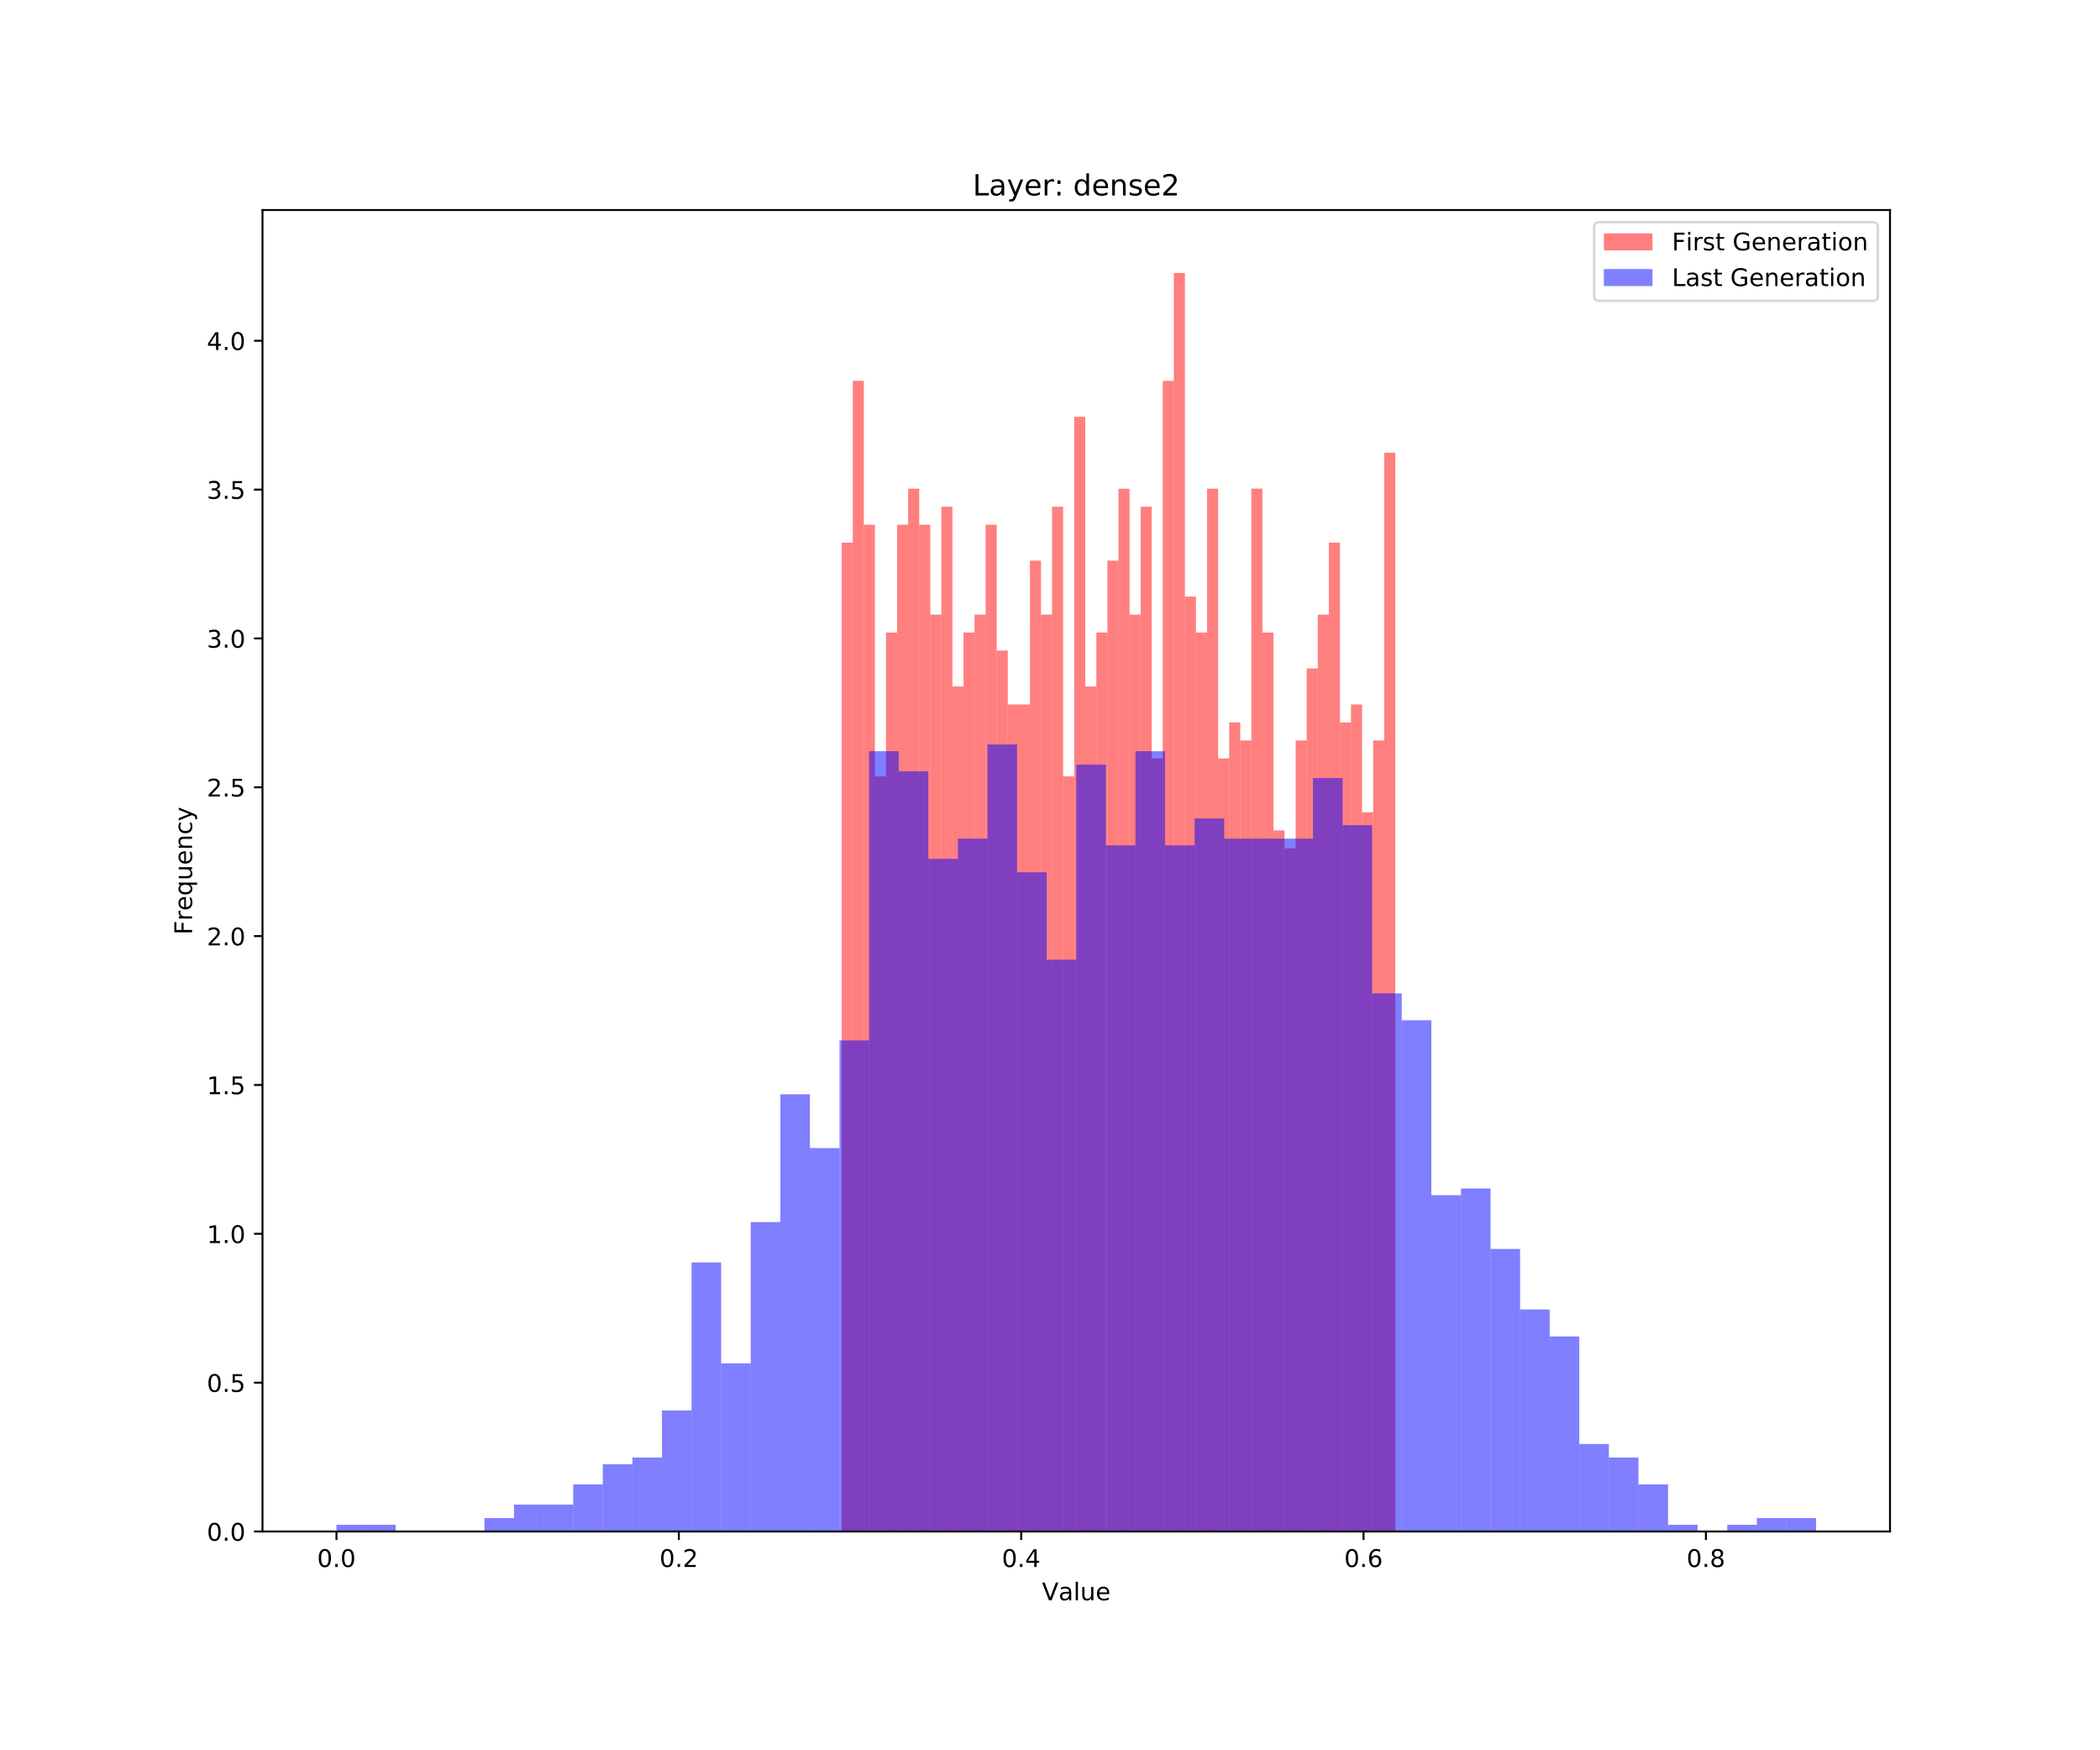 <?xml version="1.0" encoding="utf-8" standalone="no"?>
<!DOCTYPE svg PUBLIC "-//W3C//DTD SVG 1.1//EN"
  "http://www.w3.org/Graphics/SVG/1.1/DTD/svg11.dtd">
<!-- Created with matplotlib (https://matplotlib.org/) -->
<svg height="720pt" version="1.1" viewBox="0 0 864 720" width="864pt" xmlns="http://www.w3.org/2000/svg" xmlns:xlink="http://www.w3.org/1999/xlink">
 <defs>
  <style type="text/css">
*{stroke-linecap:butt;stroke-linejoin:round;white-space:pre;}
  </style>
 </defs>
 <g id="figure_1">
  <g id="patch_1">
   <path d="M 0 720 
L 864 720 
L 864 0 
L 0 0 
z
" style="fill:#ffffff;"/>
  </g>
  <g id="axes_1">
   <g id="patch_2">
    <path d="M 108 630 
L 777.6 630 
L 777.6 86.4 
L 108 86.4 
z
" style="fill:#ffffff;"/>
   </g>
   <g id="patch_3">
    <path clip-path="url(#pa6812d7433)" d="M 346.303 630 
L 350.858 630 
L 350.858 223.224 
L 346.303 223.224 
z
" style="fill:#ff0000;opacity:0.5;"/>
   </g>
   <g id="patch_4">
    <path clip-path="url(#pa6812d7433)" d="M 350.858 630 
L 355.413 630 
L 355.413 156.659 
L 350.858 156.659 
z
" style="fill:#ff0000;opacity:0.5;"/>
   </g>
   <g id="patch_5">
    <path clip-path="url(#pa6812d7433)" d="M 355.413 630 
L 359.968 630 
L 359.968 215.829 
L 355.413 215.829 
z
" style="fill:#ff0000;opacity:0.5;"/>
   </g>
   <g id="patch_6">
    <path clip-path="url(#pa6812d7433)" d="M 359.968 630 
L 364.523 630 
L 364.523 319.37 
L 359.968 319.37 
z
" style="fill:#ff0000;opacity:0.5;"/>
   </g>
   <g id="patch_7">
    <path clip-path="url(#pa6812d7433)" d="M 364.523 630 
L 369.078 630 
L 369.078 260.204 
L 364.523 260.204 
z
" style="fill:#ff0000;opacity:0.5;"/>
   </g>
   <g id="patch_8">
    <path clip-path="url(#pa6812d7433)" d="M 369.078 630 
L 373.633 630 
L 373.633 215.829 
L 369.078 215.829 
z
" style="fill:#ff0000;opacity:0.5;"/>
   </g>
   <g id="patch_9">
    <path clip-path="url(#pa6812d7433)" d="M 373.633 630 
L 378.188 630 
L 378.188 201.035 
L 373.633 201.035 
z
" style="fill:#ff0000;opacity:0.5;"/>
   </g>
   <g id="patch_10">
    <path clip-path="url(#pa6812d7433)" d="M 378.188 630 
L 382.743 630 
L 382.743 215.829 
L 378.188 215.829 
z
" style="fill:#ff0000;opacity:0.5;"/>
   </g>
   <g id="patch_11">
    <path clip-path="url(#pa6812d7433)" d="M 382.743 630 
L 387.298 630 
L 387.298 252.806 
L 382.743 252.806 
z
" style="fill:#ff0000;opacity:0.5;"/>
   </g>
   <g id="patch_12">
    <path clip-path="url(#pa6812d7433)" d="M 387.298 630 
L 391.853 630 
L 391.853 208.433 
L 387.298 208.433 
z
" style="fill:#ff0000;opacity:0.5;"/>
   </g>
   <g id="patch_13">
    <path clip-path="url(#pa6812d7433)" d="M 391.853 630 
L 396.408 630 
L 396.408 282.392 
L 391.853 282.392 
z
" style="fill:#ff0000;opacity:0.5;"/>
   </g>
   <g id="patch_14">
    <path clip-path="url(#pa6812d7433)" d="M 396.408 630 
L 400.963 630 
L 400.963 260.202 
L 396.408 260.202 
z
" style="fill:#ff0000;opacity:0.5;"/>
   </g>
   <g id="patch_15">
    <path clip-path="url(#pa6812d7433)" d="M 400.964 630 
L 405.519 630 
L 405.519 252.808 
L 400.964 252.808 
z
" style="fill:#ff0000;opacity:0.5;"/>
   </g>
   <g id="patch_16">
    <path clip-path="url(#pa6812d7433)" d="M 405.519 630 
L 410.074 630 
L 410.074 215.827 
L 405.519 215.827 
z
" style="fill:#ff0000;opacity:0.5;"/>
   </g>
   <g id="patch_17">
    <path clip-path="url(#pa6812d7433)" d="M 410.074 630 
L 414.629 630 
L 414.629 267.6 
L 410.074 267.6 
z
" style="fill:#ff0000;opacity:0.5;"/>
   </g>
   <g id="patch_18">
    <path clip-path="url(#pa6812d7433)" d="M 414.629 630 
L 419.184 630 
L 419.184 289.788 
L 414.629 289.788 
z
" style="fill:#ff0000;opacity:0.5;"/>
   </g>
   <g id="patch_19">
    <path clip-path="url(#pa6812d7433)" d="M 419.184 630 
L 423.739 630 
L 423.739 289.786 
L 419.184 289.786 
z
" style="fill:#ff0000;opacity:0.5;"/>
   </g>
   <g id="patch_20">
    <path clip-path="url(#pa6812d7433)" d="M 423.739 630 
L 428.294 630 
L 428.294 230.62 
L 423.739 230.62 
z
" style="fill:#ff0000;opacity:0.5;"/>
   </g>
   <g id="patch_21">
    <path clip-path="url(#pa6812d7433)" d="M 428.294 630 
L 432.849 630 
L 432.849 252.806 
L 428.294 252.806 
z
" style="fill:#ff0000;opacity:0.5;"/>
   </g>
   <g id="patch_22">
    <path clip-path="url(#pa6812d7433)" d="M 432.849 630 
L 437.404 630 
L 437.404 208.433 
L 432.849 208.433 
z
" style="fill:#ff0000;opacity:0.5;"/>
   </g>
   <g id="patch_23">
    <path clip-path="url(#pa6812d7433)" d="M 437.404 630 
L 441.959 630 
L 441.959 319.371 
L 437.404 319.371 
z
" style="fill:#ff0000;opacity:0.5;"/>
   </g>
   <g id="patch_24">
    <path clip-path="url(#pa6812d7433)" d="M 441.959 630 
L 446.514 630 
L 446.514 171.451 
L 441.959 171.451 
z
" style="fill:#ff0000;opacity:0.5;"/>
   </g>
   <g id="patch_25">
    <path clip-path="url(#pa6812d7433)" d="M 446.514 630 
L 451.069 630 
L 451.069 282.392 
L 446.514 282.392 
z
" style="fill:#ff0000;opacity:0.5;"/>
   </g>
   <g id="patch_26">
    <path clip-path="url(#pa6812d7433)" d="M 451.069 630 
L 455.624 630 
L 455.624 260.202 
L 451.069 260.202 
z
" style="fill:#ff0000;opacity:0.5;"/>
   </g>
   <g id="patch_27">
    <path clip-path="url(#pa6812d7433)" d="M 455.624 630 
L 460.179 630 
L 460.179 230.62 
L 455.624 230.62 
z
" style="fill:#ff0000;opacity:0.5;"/>
   </g>
   <g id="patch_28">
    <path clip-path="url(#pa6812d7433)" d="M 460.179 630 
L 464.734 630 
L 464.734 201.037 
L 460.179 201.037 
z
" style="fill:#ff0000;opacity:0.5;"/>
   </g>
   <g id="patch_29">
    <path clip-path="url(#pa6812d7433)" d="M 464.734 630 
L 469.289 630 
L 469.289 252.806 
L 464.734 252.806 
z
" style="fill:#ff0000;opacity:0.5;"/>
   </g>
   <g id="patch_30">
    <path clip-path="url(#pa6812d7433)" d="M 469.289 630 
L 473.845 630 
L 473.845 208.433 
L 469.289 208.433 
z
" style="fill:#ff0000;opacity:0.5;"/>
   </g>
   <g id="patch_31">
    <path clip-path="url(#pa6812d7433)" d="M 473.845 630 
L 478.4 630 
L 478.4 311.974 
L 473.845 311.974 
z
" style="fill:#ff0000;opacity:0.5;"/>
   </g>
   <g id="patch_32">
    <path clip-path="url(#pa6812d7433)" d="M 478.4 630 
L 482.955 630 
L 482.955 156.661 
L 478.4 156.661 
z
" style="fill:#ff0000;opacity:0.5;"/>
   </g>
   <g id="patch_33">
    <path clip-path="url(#pa6812d7433)" d="M 482.955 630 
L 487.51 630 
L 487.51 112.286 
L 482.955 112.286 
z
" style="fill:#ff0000;opacity:0.5;"/>
   </g>
   <g id="patch_34">
    <path clip-path="url(#pa6812d7433)" d="M 487.51 630 
L 492.065 630 
L 492.065 245.412 
L 487.51 245.412 
z
" style="fill:#ff0000;opacity:0.5;"/>
   </g>
   <g id="patch_35">
    <path clip-path="url(#pa6812d7433)" d="M 492.065 630 
L 496.62 630 
L 496.62 260.202 
L 492.065 260.202 
z
" style="fill:#ff0000;opacity:0.5;"/>
   </g>
   <g id="patch_36">
    <path clip-path="url(#pa6812d7433)" d="M 496.62 630 
L 501.175 630 
L 501.175 201.035 
L 496.62 201.035 
z
" style="fill:#ff0000;opacity:0.5;"/>
   </g>
   <g id="patch_37">
    <path clip-path="url(#pa6812d7433)" d="M 501.175 630 
L 505.73 630 
L 505.73 311.977 
L 501.175 311.977 
z
" style="fill:#ff0000;opacity:0.5;"/>
   </g>
   <g id="patch_38">
    <path clip-path="url(#pa6812d7433)" d="M 505.73 630 
L 510.285 630 
L 510.285 297.182 
L 505.73 297.182 
z
" style="fill:#ff0000;opacity:0.5;"/>
   </g>
   <g id="patch_39">
    <path clip-path="url(#pa6812d7433)" d="M 510.285 630 
L 514.84 630 
L 514.84 304.578 
L 510.285 304.578 
z
" style="fill:#ff0000;opacity:0.5;"/>
   </g>
   <g id="patch_40">
    <path clip-path="url(#pa6812d7433)" d="M 514.84 630 
L 519.395 630 
L 519.395 201.035 
L 514.84 201.035 
z
" style="fill:#ff0000;opacity:0.5;"/>
   </g>
   <g id="patch_41">
    <path clip-path="url(#pa6812d7433)" d="M 519.395 630 
L 523.95 630 
L 523.95 260.206 
L 519.395 260.206 
z
" style="fill:#ff0000;opacity:0.5;"/>
   </g>
   <g id="patch_42">
    <path clip-path="url(#pa6812d7433)" d="M 523.95 630 
L 528.505 630 
L 528.505 341.558 
L 523.95 341.558 
z
" style="fill:#ff0000;opacity:0.5;"/>
   </g>
   <g id="patch_43">
    <path clip-path="url(#pa6812d7433)" d="M 528.505 630 
L 533.06 630 
L 533.06 348.954 
L 528.505 348.954 
z
" style="fill:#ff0000;opacity:0.5;"/>
   </g>
   <g id="patch_44">
    <path clip-path="url(#pa6812d7433)" d="M 533.06 630 
L 537.615 630 
L 537.615 304.581 
L 533.06 304.581 
z
" style="fill:#ff0000;opacity:0.5;"/>
   </g>
   <g id="patch_45">
    <path clip-path="url(#pa6812d7433)" d="M 537.615 630 
L 542.171 630 
L 542.171 274.994 
L 537.615 274.994 
z
" style="fill:#ff0000;opacity:0.5;"/>
   </g>
   <g id="patch_46">
    <path clip-path="url(#pa6812d7433)" d="M 542.171 630 
L 546.726 630 
L 546.726 252.806 
L 542.171 252.806 
z
" style="fill:#ff0000;opacity:0.5;"/>
   </g>
   <g id="patch_47">
    <path clip-path="url(#pa6812d7433)" d="M 546.726 630 
L 551.281 630 
L 551.281 223.223 
L 546.726 223.223 
z
" style="fill:#ff0000;opacity:0.5;"/>
   </g>
   <g id="patch_48">
    <path clip-path="url(#pa6812d7433)" d="M 551.281 630 
L 555.836 630 
L 555.836 297.185 
L 551.281 297.185 
z
" style="fill:#ff0000;opacity:0.5;"/>
   </g>
   <g id="patch_49">
    <path clip-path="url(#pa6812d7433)" d="M 555.836 630 
L 560.391 630 
L 560.391 289.786 
L 555.836 289.786 
z
" style="fill:#ff0000;opacity:0.5;"/>
   </g>
   <g id="patch_50">
    <path clip-path="url(#pa6812d7433)" d="M 560.391 630 
L 564.946 630 
L 564.946 334.162 
L 560.391 334.162 
z
" style="fill:#ff0000;opacity:0.5;"/>
   </g>
   <g id="patch_51">
    <path clip-path="url(#pa6812d7433)" d="M 564.946 630 
L 569.501 630 
L 569.501 304.581 
L 564.946 304.581 
z
" style="fill:#ff0000;opacity:0.5;"/>
   </g>
   <g id="patch_52">
    <path clip-path="url(#pa6812d7433)" d="M 569.501 630 
L 574.056 630 
L 574.056 186.243 
L 569.501 186.243 
z
" style="fill:#ff0000;opacity:0.5;"/>
   </g>
   <g id="patch_53">
    <path clip-path="url(#pa6812d7433)" d="M 138.436 630 
L 150.611 630 
L 150.611 627.233 
L 138.436 627.233 
z
" style="fill:#0000ff;opacity:0.5;"/>
   </g>
   <g id="patch_54">
    <path clip-path="url(#pa6812d7433)" d="M 150.611 630 
L 162.785 630 
L 162.785 627.233 
L 150.611 627.233 
z
" style="fill:#0000ff;opacity:0.5;"/>
   </g>
   <g id="patch_55">
    <path clip-path="url(#pa6812d7433)" d="M 162.785 630 
L 174.96 630 
L 174.96 630 
L 162.785 630 
z
" style="fill:#0000ff;opacity:0.5;"/>
   </g>
   <g id="patch_56">
    <path clip-path="url(#pa6812d7433)" d="M 174.96 630 
L 187.135 630 
L 187.135 630 
L 174.96 630 
z
" style="fill:#0000ff;opacity:0.5;"/>
   </g>
   <g id="patch_57">
    <path clip-path="url(#pa6812d7433)" d="M 187.135 630 
L 199.309 630 
L 199.309 630 
L 187.135 630 
z
" style="fill:#0000ff;opacity:0.5;"/>
   </g>
   <g id="patch_58">
    <path clip-path="url(#pa6812d7433)" d="M 199.309 630 
L 211.484 630 
L 211.484 624.466 
L 199.309 624.466 
z
" style="fill:#0000ff;opacity:0.5;"/>
   </g>
   <g id="patch_59">
    <path clip-path="url(#pa6812d7433)" d="M 211.484 630 
L 223.658 630 
L 223.658 618.931 
L 211.484 618.931 
z
" style="fill:#0000ff;opacity:0.5;"/>
   </g>
   <g id="patch_60">
    <path clip-path="url(#pa6812d7433)" d="M 223.658 630 
L 235.833 630 
L 235.833 618.931 
L 223.658 618.931 
z
" style="fill:#0000ff;opacity:0.5;"/>
   </g>
   <g id="patch_61">
    <path clip-path="url(#pa6812d7433)" d="M 235.833 630 
L 248.007 630 
L 248.007 610.63 
L 235.833 610.63 
z
" style="fill:#0000ff;opacity:0.5;"/>
   </g>
   <g id="patch_62">
    <path clip-path="url(#pa6812d7433)" d="M 248.007 630 
L 260.182 630 
L 260.182 602.328 
L 248.007 602.328 
z
" style="fill:#0000ff;opacity:0.5;"/>
   </g>
   <g id="patch_63">
    <path clip-path="url(#pa6812d7433)" d="M 260.182 630 
L 272.356 630 
L 272.356 599.561 
L 260.182 599.561 
z
" style="fill:#0000ff;opacity:0.5;"/>
   </g>
   <g id="patch_64">
    <path clip-path="url(#pa6812d7433)" d="M 272.356 630 
L 284.531 630 
L 284.531 580.191 
L 272.356 580.191 
z
" style="fill:#0000ff;opacity:0.5;"/>
   </g>
   <g id="patch_65">
    <path clip-path="url(#pa6812d7433)" d="M 284.531 630 
L 296.705 630 
L 296.705 519.313 
L 284.531 519.313 
z
" style="fill:#0000ff;opacity:0.5;"/>
   </g>
   <g id="patch_66">
    <path clip-path="url(#pa6812d7433)" d="M 296.705 630 
L 308.88 630 
L 308.88 560.821 
L 296.705 560.821 
z
" style="fill:#0000ff;opacity:0.5;"/>
   </g>
   <g id="patch_67">
    <path clip-path="url(#pa6812d7433)" d="M 308.88 630 
L 321.055 630 
L 321.055 502.71 
L 308.88 502.71 
z
" style="fill:#0000ff;opacity:0.5;"/>
   </g>
   <g id="patch_68">
    <path clip-path="url(#pa6812d7433)" d="M 321.055 630 
L 333.229 630 
L 333.229 450.135 
L 321.055 450.135 
z
" style="fill:#0000ff;opacity:0.5;"/>
   </g>
   <g id="patch_69">
    <path clip-path="url(#pa6812d7433)" d="M 333.229 630 
L 345.404 630 
L 345.404 472.272 
L 333.229 472.272 
z
" style="fill:#0000ff;opacity:0.5;"/>
   </g>
   <g id="patch_70">
    <path clip-path="url(#pa6812d7433)" d="M 345.404 630 
L 357.578 630 
L 357.578 427.997 
L 345.404 427.997 
z
" style="fill:#0000ff;opacity:0.5;"/>
   </g>
   <g id="patch_71">
    <path clip-path="url(#pa6812d7433)" d="M 357.578 630 
L 369.753 630 
L 369.753 309.009 
L 357.578 309.009 
z
" style="fill:#0000ff;opacity:0.5;"/>
   </g>
   <g id="patch_72">
    <path clip-path="url(#pa6812d7433)" d="M 369.753 630 
L 381.927 630 
L 381.927 317.31 
L 369.753 317.31 
z
" style="fill:#0000ff;opacity:0.5;"/>
   </g>
   <g id="patch_73">
    <path clip-path="url(#pa6812d7433)" d="M 381.927 630 
L 394.102 630 
L 394.102 353.284 
L 381.927 353.284 
z
" style="fill:#0000ff;opacity:0.5;"/>
   </g>
   <g id="patch_74">
    <path clip-path="url(#pa6812d7433)" d="M 394.102 630 
L 406.276 630 
L 406.276 344.982 
L 394.102 344.982 
z
" style="fill:#0000ff;opacity:0.5;"/>
   </g>
   <g id="patch_75">
    <path clip-path="url(#pa6812d7433)" d="M 406.276 630 
L 418.451 630 
L 418.451 306.242 
L 406.276 306.242 
z
" style="fill:#0000ff;opacity:0.5;"/>
   </g>
   <g id="patch_76">
    <path clip-path="url(#pa6812d7433)" d="M 418.451 630 
L 430.625 630 
L 430.625 358.818 
L 418.451 358.818 
z
" style="fill:#0000ff;opacity:0.5;"/>
   </g>
   <g id="patch_77">
    <path clip-path="url(#pa6812d7433)" d="M 430.625 630 
L 442.8 630 
L 442.8 394.791 
L 430.625 394.791 
z
" style="fill:#0000ff;opacity:0.5;"/>
   </g>
   <g id="patch_78">
    <path clip-path="url(#pa6812d7433)" d="M 442.8 630 
L 454.975 630 
L 454.975 314.543 
L 442.8 314.543 
z
" style="fill:#0000ff;opacity:0.5;"/>
   </g>
   <g id="patch_79">
    <path clip-path="url(#pa6812d7433)" d="M 454.975 630 
L 467.149 630 
L 467.149 347.75 
L 454.975 347.75 
z
" style="fill:#0000ff;opacity:0.5;"/>
   </g>
   <g id="patch_80">
    <path clip-path="url(#pa6812d7433)" d="M 467.149 630 
L 479.324 630 
L 479.324 309.009 
L 467.149 309.009 
z
" style="fill:#0000ff;opacity:0.5;"/>
   </g>
   <g id="patch_81">
    <path clip-path="url(#pa6812d7433)" d="M 479.324 630 
L 491.498 630 
L 491.498 347.75 
L 479.324 347.75 
z
" style="fill:#0000ff;opacity:0.5;"/>
   </g>
   <g id="patch_82">
    <path clip-path="url(#pa6812d7433)" d="M 491.498 630 
L 503.673 630 
L 503.673 336.68 
L 491.498 336.68 
z
" style="fill:#0000ff;opacity:0.5;"/>
   </g>
   <g id="patch_83">
    <path clip-path="url(#pa6812d7433)" d="M 503.673 630 
L 515.847 630 
L 515.847 344.982 
L 503.673 344.982 
z
" style="fill:#0000ff;opacity:0.5;"/>
   </g>
   <g id="patch_84">
    <path clip-path="url(#pa6812d7433)" d="M 515.847 630 
L 528.022 630 
L 528.022 344.982 
L 515.847 344.982 
z
" style="fill:#0000ff;opacity:0.5;"/>
   </g>
   <g id="patch_85">
    <path clip-path="url(#pa6812d7433)" d="M 528.022 630 
L 540.196 630 
L 540.196 344.981 
L 528.022 344.981 
z
" style="fill:#0000ff;opacity:0.5;"/>
   </g>
   <g id="patch_86">
    <path clip-path="url(#pa6812d7433)" d="M 540.196 630 
L 552.371 630 
L 552.371 320.078 
L 540.196 320.078 
z
" style="fill:#0000ff;opacity:0.5;"/>
   </g>
   <g id="patch_87">
    <path clip-path="url(#pa6812d7433)" d="M 552.371 630 
L 564.545 630 
L 564.545 339.448 
L 552.371 339.448 
z
" style="fill:#0000ff;opacity:0.5;"/>
   </g>
   <g id="patch_88">
    <path clip-path="url(#pa6812d7433)" d="M 564.545 630 
L 576.72 630 
L 576.72 408.626 
L 564.545 408.626 
z
" style="fill:#0000ff;opacity:0.5;"/>
   </g>
   <g id="patch_89">
    <path clip-path="url(#pa6812d7433)" d="M 576.72 630 
L 588.895 630 
L 588.895 419.696 
L 576.72 419.696 
z
" style="fill:#0000ff;opacity:0.5;"/>
   </g>
   <g id="patch_90">
    <path clip-path="url(#pa6812d7433)" d="M 588.895 630 
L 601.069 630 
L 601.069 491.642 
L 588.895 491.642 
z
" style="fill:#0000ff;opacity:0.5;"/>
   </g>
   <g id="patch_91">
    <path clip-path="url(#pa6812d7433)" d="M 601.069 630 
L 613.244 630 
L 613.244 488.875 
L 601.069 488.875 
z
" style="fill:#0000ff;opacity:0.5;"/>
   </g>
   <g id="patch_92">
    <path clip-path="url(#pa6812d7433)" d="M 613.244 630 
L 625.418 630 
L 625.418 513.779 
L 613.244 513.779 
z
" style="fill:#0000ff;opacity:0.5;"/>
   </g>
   <g id="patch_93">
    <path clip-path="url(#pa6812d7433)" d="M 625.418 630 
L 637.593 630 
L 637.593 538.684 
L 625.418 538.684 
z
" style="fill:#0000ff;opacity:0.5;"/>
   </g>
   <g id="patch_94">
    <path clip-path="url(#pa6812d7433)" d="M 637.593 630 
L 649.767 630 
L 649.767 549.752 
L 637.593 549.752 
z
" style="fill:#0000ff;opacity:0.5;"/>
   </g>
   <g id="patch_95">
    <path clip-path="url(#pa6812d7433)" d="M 649.767 630 
L 661.942 630 
L 661.942 594.027 
L 649.767 594.027 
z
" style="fill:#0000ff;opacity:0.5;"/>
   </g>
   <g id="patch_96">
    <path clip-path="url(#pa6812d7433)" d="M 661.942 630 
L 674.116 630 
L 674.116 599.561 
L 661.942 599.561 
z
" style="fill:#0000ff;opacity:0.5;"/>
   </g>
   <g id="patch_97">
    <path clip-path="url(#pa6812d7433)" d="M 674.116 630 
L 686.291 630 
L 686.291 610.63 
L 674.116 610.63 
z
" style="fill:#0000ff;opacity:0.5;"/>
   </g>
   <g id="patch_98">
    <path clip-path="url(#pa6812d7433)" d="M 686.291 630 
L 698.465 630 
L 698.465 627.233 
L 686.291 627.233 
z
" style="fill:#0000ff;opacity:0.5;"/>
   </g>
   <g id="patch_99">
    <path clip-path="url(#pa6812d7433)" d="M 698.465 630 
L 710.64 630 
L 710.64 630 
L 698.465 630 
z
" style="fill:#0000ff;opacity:0.5;"/>
   </g>
   <g id="patch_100">
    <path clip-path="url(#pa6812d7433)" d="M 710.64 630 
L 722.815 630 
L 722.815 627.233 
L 710.64 627.233 
z
" style="fill:#0000ff;opacity:0.5;"/>
   </g>
   <g id="patch_101">
    <path clip-path="url(#pa6812d7433)" d="M 722.815 630 
L 734.989 630 
L 734.989 624.466 
L 722.815 624.466 
z
" style="fill:#0000ff;opacity:0.5;"/>
   </g>
   <g id="patch_102">
    <path clip-path="url(#pa6812d7433)" d="M 734.989 630 
L 747.164 630 
L 747.164 624.466 
L 734.989 624.466 
z
" style="fill:#0000ff;opacity:0.5;"/>
   </g>
   <g id="matplotlib.axis_1">
    <g id="xtick_1">
     <g id="line2d_1">
      <defs>
       <path d="M 0 0 
L 0 3.5 
" id="m9d2bc9a6db" style="stroke:#000000;stroke-width:0.8;"/>
      </defs>
      <g>
       <use style="stroke:#000000;stroke-width:0.8;" x="138.436" xlink:href="#m9d2bc9a6db" y="630"/>
      </g>
     </g>
     <g id="text_1">
      <!-- 0.0 -->
      <defs>
       <path d="M 31.781 66.406 
Q 24.172 66.406 20.328 58.906 
Q 16.5 51.422 16.5 36.375 
Q 16.5 21.391 20.328 13.891 
Q 24.172 6.391 31.781 6.391 
Q 39.453 6.391 43.281 13.891 
Q 47.125 21.391 47.125 36.375 
Q 47.125 51.422 43.281 58.906 
Q 39.453 66.406 31.781 66.406 
z
M 31.781 74.219 
Q 44.047 74.219 50.516 64.516 
Q 56.984 54.828 56.984 36.375 
Q 56.984 17.969 50.516 8.266 
Q 44.047 -1.422 31.781 -1.422 
Q 19.531 -1.422 13.062 8.266 
Q 6.594 17.969 6.594 36.375 
Q 6.594 54.828 13.062 64.516 
Q 19.531 74.219 31.781 74.219 
z
" id="DejaVuSans-48"/>
       <path d="M 10.688 12.406 
L 21 12.406 
L 21 0 
L 10.688 0 
z
" id="DejaVuSans-46"/>
      </defs>
      <g transform="translate(130.485 644.598)scale(0.1 -0.1)">
       <use xlink:href="#DejaVuSans-48"/>
       <use x="63.623" xlink:href="#DejaVuSans-46"/>
       <use x="95.41" xlink:href="#DejaVuSans-48"/>
      </g>
     </g>
    </g>
    <g id="xtick_2">
     <g id="line2d_2">
      <g>
       <use style="stroke:#000000;stroke-width:0.8;" x="279.292" xlink:href="#m9d2bc9a6db" y="630"/>
      </g>
     </g>
     <g id="text_2">
      <!-- 0.2 -->
      <defs>
       <path d="M 19.188 8.297 
L 53.609 8.297 
L 53.609 0 
L 7.328 0 
L 7.328 8.297 
Q 12.938 14.109 22.625 23.891 
Q 32.328 33.688 34.812 36.531 
Q 39.547 41.844 41.422 45.531 
Q 43.312 49.219 43.312 52.781 
Q 43.312 58.594 39.234 62.25 
Q 35.156 65.922 28.609 65.922 
Q 23.969 65.922 18.812 64.312 
Q 13.672 62.703 7.812 59.422 
L 7.812 69.391 
Q 13.766 71.781 18.938 73 
Q 24.125 74.219 28.422 74.219 
Q 39.75 74.219 46.484 68.547 
Q 53.219 62.891 53.219 53.422 
Q 53.219 48.922 51.531 44.891 
Q 49.859 40.875 45.406 35.406 
Q 44.188 33.984 37.641 27.219 
Q 31.109 20.453 19.188 8.297 
z
" id="DejaVuSans-50"/>
      </defs>
      <g transform="translate(271.34 644.598)scale(0.1 -0.1)">
       <use xlink:href="#DejaVuSans-48"/>
       <use x="63.623" xlink:href="#DejaVuSans-46"/>
       <use x="95.41" xlink:href="#DejaVuSans-50"/>
      </g>
     </g>
    </g>
    <g id="xtick_3">
     <g id="line2d_3">
      <g>
       <use style="stroke:#000000;stroke-width:0.8;" x="420.147" xlink:href="#m9d2bc9a6db" y="630"/>
      </g>
     </g>
     <g id="text_3">
      <!-- 0.4 -->
      <defs>
       <path d="M 37.797 64.312 
L 12.891 25.391 
L 37.797 25.391 
z
M 35.203 72.906 
L 47.609 72.906 
L 47.609 25.391 
L 58.016 25.391 
L 58.016 17.188 
L 47.609 17.188 
L 47.609 0 
L 37.797 0 
L 37.797 17.188 
L 4.891 17.188 
L 4.891 26.703 
z
" id="DejaVuSans-52"/>
      </defs>
      <g transform="translate(412.196 644.598)scale(0.1 -0.1)">
       <use xlink:href="#DejaVuSans-48"/>
       <use x="63.623" xlink:href="#DejaVuSans-46"/>
       <use x="95.41" xlink:href="#DejaVuSans-52"/>
      </g>
     </g>
    </g>
    <g id="xtick_4">
     <g id="line2d_4">
      <g>
       <use style="stroke:#000000;stroke-width:0.8;" x="561.003" xlink:href="#m9d2bc9a6db" y="630"/>
      </g>
     </g>
     <g id="text_4">
      <!-- 0.6 -->
      <defs>
       <path d="M 33.016 40.375 
Q 26.375 40.375 22.484 35.828 
Q 18.609 31.297 18.609 23.391 
Q 18.609 15.531 22.484 10.953 
Q 26.375 6.391 33.016 6.391 
Q 39.656 6.391 43.531 10.953 
Q 47.406 15.531 47.406 23.391 
Q 47.406 31.297 43.531 35.828 
Q 39.656 40.375 33.016 40.375 
z
M 52.594 71.297 
L 52.594 62.312 
Q 48.875 64.062 45.094 64.984 
Q 41.312 65.922 37.594 65.922 
Q 27.828 65.922 22.672 59.328 
Q 17.531 52.734 16.797 39.406 
Q 19.672 43.656 24.016 45.922 
Q 28.375 48.188 33.594 48.188 
Q 44.578 48.188 50.953 41.516 
Q 57.328 34.859 57.328 23.391 
Q 57.328 12.156 50.688 5.359 
Q 44.047 -1.422 33.016 -1.422 
Q 20.359 -1.422 13.672 8.266 
Q 6.984 17.969 6.984 36.375 
Q 6.984 53.656 15.188 63.938 
Q 23.391 74.219 37.203 74.219 
Q 40.922 74.219 44.703 73.484 
Q 48.484 72.75 52.594 71.297 
z
" id="DejaVuSans-54"/>
      </defs>
      <g transform="translate(553.051 644.598)scale(0.1 -0.1)">
       <use xlink:href="#DejaVuSans-48"/>
       <use x="63.623" xlink:href="#DejaVuSans-46"/>
       <use x="95.41" xlink:href="#DejaVuSans-54"/>
      </g>
     </g>
    </g>
    <g id="xtick_5">
     <g id="line2d_5">
      <g>
       <use style="stroke:#000000;stroke-width:0.8;" x="701.858" xlink:href="#m9d2bc9a6db" y="630"/>
      </g>
     </g>
     <g id="text_5">
      <!-- 0.8 -->
      <defs>
       <path d="M 31.781 34.625 
Q 24.75 34.625 20.719 30.859 
Q 16.703 27.094 16.703 20.516 
Q 16.703 13.922 20.719 10.156 
Q 24.75 6.391 31.781 6.391 
Q 38.812 6.391 42.859 10.172 
Q 46.922 13.969 46.922 20.516 
Q 46.922 27.094 42.891 30.859 
Q 38.875 34.625 31.781 34.625 
z
M 21.922 38.812 
Q 15.578 40.375 12.031 44.719 
Q 8.5 49.078 8.5 55.328 
Q 8.5 64.062 14.719 69.141 
Q 20.953 74.219 31.781 74.219 
Q 42.672 74.219 48.875 69.141 
Q 55.078 64.062 55.078 55.328 
Q 55.078 49.078 51.531 44.719 
Q 48 40.375 41.703 38.812 
Q 48.828 37.156 52.797 32.312 
Q 56.781 27.484 56.781 20.516 
Q 56.781 9.906 50.312 4.234 
Q 43.844 -1.422 31.781 -1.422 
Q 19.734 -1.422 13.25 4.234 
Q 6.781 9.906 6.781 20.516 
Q 6.781 27.484 10.781 32.312 
Q 14.797 37.156 21.922 38.812 
z
M 18.312 54.391 
Q 18.312 48.734 21.844 45.562 
Q 25.391 42.391 31.781 42.391 
Q 38.141 42.391 41.719 45.562 
Q 45.312 48.734 45.312 54.391 
Q 45.312 60.062 41.719 63.234 
Q 38.141 66.406 31.781 66.406 
Q 25.391 66.406 21.844 63.234 
Q 18.312 60.062 18.312 54.391 
z
" id="DejaVuSans-56"/>
      </defs>
      <g transform="translate(693.907 644.598)scale(0.1 -0.1)">
       <use xlink:href="#DejaVuSans-48"/>
       <use x="63.623" xlink:href="#DejaVuSans-46"/>
       <use x="95.41" xlink:href="#DejaVuSans-56"/>
      </g>
     </g>
    </g>
    <g id="text_6">
     <!-- Value -->
     <defs>
      <path d="M 28.609 0 
L 0.781 72.906 
L 11.078 72.906 
L 34.188 11.531 
L 57.328 72.906 
L 67.578 72.906 
L 39.797 0 
z
" id="DejaVuSans-86"/>
      <path d="M 34.281 27.484 
Q 23.391 27.484 19.188 25 
Q 14.984 22.516 14.984 16.5 
Q 14.984 11.719 18.141 8.906 
Q 21.297 6.109 26.703 6.109 
Q 34.188 6.109 38.703 11.406 
Q 43.219 16.703 43.219 25.484 
L 43.219 27.484 
z
M 52.203 31.203 
L 52.203 0 
L 43.219 0 
L 43.219 8.297 
Q 40.141 3.328 35.547 0.953 
Q 30.953 -1.422 24.312 -1.422 
Q 15.922 -1.422 10.953 3.297 
Q 6 8.016 6 15.922 
Q 6 25.141 12.172 29.828 
Q 18.359 34.516 30.609 34.516 
L 43.219 34.516 
L 43.219 35.406 
Q 43.219 41.609 39.141 45 
Q 35.062 48.391 27.688 48.391 
Q 23 48.391 18.547 47.266 
Q 14.109 46.141 10.016 43.891 
L 10.016 52.203 
Q 14.938 54.109 19.578 55.047 
Q 24.219 56 28.609 56 
Q 40.484 56 46.344 49.844 
Q 52.203 43.703 52.203 31.203 
z
" id="DejaVuSans-97"/>
      <path d="M 9.422 75.984 
L 18.406 75.984 
L 18.406 0 
L 9.422 0 
z
" id="DejaVuSans-108"/>
      <path d="M 8.5 21.578 
L 8.5 54.688 
L 17.484 54.688 
L 17.484 21.922 
Q 17.484 14.156 20.5 10.266 
Q 23.531 6.391 29.594 6.391 
Q 36.859 6.391 41.078 11.031 
Q 45.312 15.672 45.312 23.688 
L 45.312 54.688 
L 54.297 54.688 
L 54.297 0 
L 45.312 0 
L 45.312 8.406 
Q 42.047 3.422 37.719 1 
Q 33.406 -1.422 27.688 -1.422 
Q 18.266 -1.422 13.375 4.438 
Q 8.5 10.297 8.5 21.578 
z
M 31.109 56 
z
" id="DejaVuSans-117"/>
      <path d="M 56.203 29.594 
L 56.203 25.203 
L 14.891 25.203 
Q 15.484 15.922 20.484 11.062 
Q 25.484 6.203 34.422 6.203 
Q 39.594 6.203 44.453 7.469 
Q 49.312 8.734 54.109 11.281 
L 54.109 2.781 
Q 49.266 0.734 44.188 -0.344 
Q 39.109 -1.422 33.891 -1.422 
Q 20.797 -1.422 13.156 6.188 
Q 5.516 13.812 5.516 26.812 
Q 5.516 40.234 12.766 48.109 
Q 20.016 56 32.328 56 
Q 43.359 56 49.781 48.891 
Q 56.203 41.797 56.203 29.594 
z
M 47.219 32.234 
Q 47.125 39.594 43.094 43.984 
Q 39.062 48.391 32.422 48.391 
Q 24.906 48.391 20.391 44.141 
Q 15.875 39.891 15.188 32.172 
z
" id="DejaVuSans-101"/>
     </defs>
     <g transform="translate(428.687 658.277)scale(0.1 -0.1)">
      <use xlink:href="#DejaVuSans-86"/>
      <use x="68.299" xlink:href="#DejaVuSans-97"/>
      <use x="129.578" xlink:href="#DejaVuSans-108"/>
      <use x="157.361" xlink:href="#DejaVuSans-117"/>
      <use x="220.74" xlink:href="#DejaVuSans-101"/>
     </g>
    </g>
   </g>
   <g id="matplotlib.axis_2">
    <g id="ytick_1">
     <g id="line2d_6">
      <defs>
       <path d="M 0 0 
L -3.5 0 
" id="m4a006d8bbf" style="stroke:#000000;stroke-width:0.8;"/>
      </defs>
      <g>
       <use style="stroke:#000000;stroke-width:0.8;" x="108" xlink:href="#m4a006d8bbf" y="630"/>
      </g>
     </g>
     <g id="text_7">
      <!-- 0.0 -->
      <g transform="translate(85.097 633.799)scale(0.1 -0.1)">
       <use xlink:href="#DejaVuSans-48"/>
       <use x="63.623" xlink:href="#DejaVuSans-46"/>
       <use x="95.41" xlink:href="#DejaVuSans-48"/>
      </g>
     </g>
    </g>
    <g id="ytick_2">
     <g id="line2d_7">
      <g>
       <use style="stroke:#000000;stroke-width:0.8;" x="108" xlink:href="#m4a006d8bbf" y="568.771"/>
      </g>
     </g>
     <g id="text_8">
      <!-- 0.5 -->
      <defs>
       <path d="M 10.797 72.906 
L 49.516 72.906 
L 49.516 64.594 
L 19.828 64.594 
L 19.828 46.734 
Q 21.969 47.469 24.109 47.828 
Q 26.266 48.188 28.422 48.188 
Q 40.625 48.188 47.75 41.5 
Q 54.891 34.812 54.891 23.391 
Q 54.891 11.625 47.562 5.094 
Q 40.234 -1.422 26.906 -1.422 
Q 22.312 -1.422 17.547 -0.641 
Q 12.797 0.141 7.719 1.703 
L 7.719 11.625 
Q 12.109 9.234 16.797 8.062 
Q 21.484 6.891 26.703 6.891 
Q 35.156 6.891 40.078 11.328 
Q 45.016 15.766 45.016 23.391 
Q 45.016 31 40.078 35.438 
Q 35.156 39.891 26.703 39.891 
Q 22.75 39.891 18.812 39.016 
Q 14.891 38.141 10.797 36.281 
z
" id="DejaVuSans-53"/>
      </defs>
      <g transform="translate(85.097 572.571)scale(0.1 -0.1)">
       <use xlink:href="#DejaVuSans-48"/>
       <use x="63.623" xlink:href="#DejaVuSans-46"/>
       <use x="95.41" xlink:href="#DejaVuSans-53"/>
      </g>
     </g>
    </g>
    <g id="ytick_3">
     <g id="line2d_8">
      <g>
       <use style="stroke:#000000;stroke-width:0.8;" x="108" xlink:href="#m4a006d8bbf" y="507.543"/>
      </g>
     </g>
     <g id="text_9">
      <!-- 1.0 -->
      <defs>
       <path d="M 12.406 8.297 
L 28.516 8.297 
L 28.516 63.922 
L 10.984 60.406 
L 10.984 69.391 
L 28.422 72.906 
L 38.281 72.906 
L 38.281 8.297 
L 54.391 8.297 
L 54.391 0 
L 12.406 0 
z
" id="DejaVuSans-49"/>
      </defs>
      <g transform="translate(85.097 511.342)scale(0.1 -0.1)">
       <use xlink:href="#DejaVuSans-49"/>
       <use x="63.623" xlink:href="#DejaVuSans-46"/>
       <use x="95.41" xlink:href="#DejaVuSans-48"/>
      </g>
     </g>
    </g>
    <g id="ytick_4">
     <g id="line2d_9">
      <g>
       <use style="stroke:#000000;stroke-width:0.8;" x="108" xlink:href="#m4a006d8bbf" y="446.314"/>
      </g>
     </g>
     <g id="text_10">
      <!-- 1.5 -->
      <g transform="translate(85.097 450.114)scale(0.1 -0.1)">
       <use xlink:href="#DejaVuSans-49"/>
       <use x="63.623" xlink:href="#DejaVuSans-46"/>
       <use x="95.41" xlink:href="#DejaVuSans-53"/>
      </g>
     </g>
    </g>
    <g id="ytick_5">
     <g id="line2d_10">
      <g>
       <use style="stroke:#000000;stroke-width:0.8;" x="108" xlink:href="#m4a006d8bbf" y="385.086"/>
      </g>
     </g>
     <g id="text_11">
      <!-- 2.0 -->
      <g transform="translate(85.097 388.885)scale(0.1 -0.1)">
       <use xlink:href="#DejaVuSans-50"/>
       <use x="63.623" xlink:href="#DejaVuSans-46"/>
       <use x="95.41" xlink:href="#DejaVuSans-48"/>
      </g>
     </g>
    </g>
    <g id="ytick_6">
     <g id="line2d_11">
      <g>
       <use style="stroke:#000000;stroke-width:0.8;" x="108" xlink:href="#m4a006d8bbf" y="323.857"/>
      </g>
     </g>
     <g id="text_12">
      <!-- 2.5 -->
      <g transform="translate(85.097 327.656)scale(0.1 -0.1)">
       <use xlink:href="#DejaVuSans-50"/>
       <use x="63.623" xlink:href="#DejaVuSans-46"/>
       <use x="95.41" xlink:href="#DejaVuSans-53"/>
      </g>
     </g>
    </g>
    <g id="ytick_7">
     <g id="line2d_12">
      <g>
       <use style="stroke:#000000;stroke-width:0.8;" x="108" xlink:href="#m4a006d8bbf" y="262.629"/>
      </g>
     </g>
     <g id="text_13">
      <!-- 3.0 -->
      <defs>
       <path d="M 40.578 39.312 
Q 47.656 37.797 51.625 33 
Q 55.609 28.219 55.609 21.188 
Q 55.609 10.406 48.188 4.484 
Q 40.766 -1.422 27.094 -1.422 
Q 22.516 -1.422 17.656 -0.516 
Q 12.797 0.391 7.625 2.203 
L 7.625 11.719 
Q 11.719 9.328 16.594 8.109 
Q 21.484 6.891 26.812 6.891 
Q 36.078 6.891 40.938 10.547 
Q 45.797 14.203 45.797 21.188 
Q 45.797 27.641 41.281 31.266 
Q 36.766 34.906 28.719 34.906 
L 20.219 34.906 
L 20.219 43.016 
L 29.109 43.016 
Q 36.375 43.016 40.234 45.922 
Q 44.094 48.828 44.094 54.297 
Q 44.094 59.906 40.109 62.906 
Q 36.141 65.922 28.719 65.922 
Q 24.656 65.922 20.016 65.031 
Q 15.375 64.156 9.812 62.312 
L 9.812 71.094 
Q 15.438 72.656 20.344 73.438 
Q 25.25 74.219 29.594 74.219 
Q 40.828 74.219 47.359 69.109 
Q 53.906 64.016 53.906 55.328 
Q 53.906 49.266 50.438 45.094 
Q 46.969 40.922 40.578 39.312 
z
" id="DejaVuSans-51"/>
      </defs>
      <g transform="translate(85.097 266.428)scale(0.1 -0.1)">
       <use xlink:href="#DejaVuSans-51"/>
       <use x="63.623" xlink:href="#DejaVuSans-46"/>
       <use x="95.41" xlink:href="#DejaVuSans-48"/>
      </g>
     </g>
    </g>
    <g id="ytick_8">
     <g id="line2d_13">
      <g>
       <use style="stroke:#000000;stroke-width:0.8;" x="108" xlink:href="#m4a006d8bbf" y="201.4"/>
      </g>
     </g>
     <g id="text_14">
      <!-- 3.5 -->
      <g transform="translate(85.097 205.199)scale(0.1 -0.1)">
       <use xlink:href="#DejaVuSans-51"/>
       <use x="63.623" xlink:href="#DejaVuSans-46"/>
       <use x="95.41" xlink:href="#DejaVuSans-53"/>
      </g>
     </g>
    </g>
    <g id="ytick_9">
     <g id="line2d_14">
      <g>
       <use style="stroke:#000000;stroke-width:0.8;" x="108" xlink:href="#m4a006d8bbf" y="140.172"/>
      </g>
     </g>
     <g id="text_15">
      <!-- 4.0 -->
      <g transform="translate(85.097 143.971)scale(0.1 -0.1)">
       <use xlink:href="#DejaVuSans-52"/>
       <use x="63.623" xlink:href="#DejaVuSans-46"/>
       <use x="95.41" xlink:href="#DejaVuSans-48"/>
      </g>
     </g>
    </g>
    <g id="text_16">
     <!-- Frequency -->
     <defs>
      <path d="M 9.812 72.906 
L 51.703 72.906 
L 51.703 64.594 
L 19.672 64.594 
L 19.672 43.109 
L 48.578 43.109 
L 48.578 34.812 
L 19.672 34.812 
L 19.672 0 
L 9.812 0 
z
" id="DejaVuSans-70"/>
      <path d="M 41.109 46.297 
Q 39.594 47.172 37.812 47.578 
Q 36.031 48 33.891 48 
Q 26.266 48 22.188 43.047 
Q 18.109 38.094 18.109 28.812 
L 18.109 0 
L 9.078 0 
L 9.078 54.688 
L 18.109 54.688 
L 18.109 46.188 
Q 20.953 51.172 25.484 53.578 
Q 30.031 56 36.531 56 
Q 37.453 56 38.578 55.875 
Q 39.703 55.766 41.062 55.516 
z
" id="DejaVuSans-114"/>
      <path d="M 14.797 27.297 
Q 14.797 17.391 18.875 11.75 
Q 22.953 6.109 30.078 6.109 
Q 37.203 6.109 41.297 11.75 
Q 45.406 17.391 45.406 27.297 
Q 45.406 37.203 41.297 42.844 
Q 37.203 48.484 30.078 48.484 
Q 22.953 48.484 18.875 42.844 
Q 14.797 37.203 14.797 27.297 
z
M 45.406 8.203 
Q 42.578 3.328 38.25 0.953 
Q 33.938 -1.422 27.875 -1.422 
Q 17.969 -1.422 11.734 6.484 
Q 5.516 14.406 5.516 27.297 
Q 5.516 40.188 11.734 48.094 
Q 17.969 56 27.875 56 
Q 33.938 56 38.25 53.625 
Q 42.578 51.266 45.406 46.391 
L 45.406 54.688 
L 54.391 54.688 
L 54.391 -20.797 
L 45.406 -20.797 
z
" id="DejaVuSans-113"/>
      <path d="M 54.891 33.016 
L 54.891 0 
L 45.906 0 
L 45.906 32.719 
Q 45.906 40.484 42.875 44.328 
Q 39.844 48.188 33.797 48.188 
Q 26.516 48.188 22.312 43.547 
Q 18.109 38.922 18.109 30.906 
L 18.109 0 
L 9.078 0 
L 9.078 54.688 
L 18.109 54.688 
L 18.109 46.188 
Q 21.344 51.125 25.703 53.562 
Q 30.078 56 35.797 56 
Q 45.219 56 50.047 50.172 
Q 54.891 44.344 54.891 33.016 
z
" id="DejaVuSans-110"/>
      <path d="M 48.781 52.594 
L 48.781 44.188 
Q 44.969 46.297 41.141 47.344 
Q 37.312 48.391 33.406 48.391 
Q 24.656 48.391 19.812 42.844 
Q 14.984 37.312 14.984 27.297 
Q 14.984 17.281 19.812 11.734 
Q 24.656 6.203 33.406 6.203 
Q 37.312 6.203 41.141 7.25 
Q 44.969 8.297 48.781 10.406 
L 48.781 2.094 
Q 45.016 0.344 40.984 -0.531 
Q 36.969 -1.422 32.422 -1.422 
Q 20.062 -1.422 12.781 6.344 
Q 5.516 14.109 5.516 27.297 
Q 5.516 40.672 12.859 48.328 
Q 20.219 56 33.016 56 
Q 37.156 56 41.109 55.141 
Q 45.062 54.297 48.781 52.594 
z
" id="DejaVuSans-99"/>
      <path d="M 32.172 -5.078 
Q 28.375 -14.844 24.75 -17.812 
Q 21.141 -20.797 15.094 -20.797 
L 7.906 -20.797 
L 7.906 -13.281 
L 13.188 -13.281 
Q 16.891 -13.281 18.938 -11.516 
Q 21 -9.766 23.484 -3.219 
L 25.094 0.875 
L 2.984 54.688 
L 12.5 54.688 
L 29.594 11.922 
L 46.688 54.688 
L 56.203 54.688 
z
" id="DejaVuSans-121"/>
     </defs>
     <g transform="translate(79.017 384.498)rotate(-90)scale(0.1 -0.1)">
      <use xlink:href="#DejaVuSans-70"/>
      <use x="57.41" xlink:href="#DejaVuSans-114"/>
      <use x="98.492" xlink:href="#DejaVuSans-101"/>
      <use x="160.016" xlink:href="#DejaVuSans-113"/>
      <use x="223.492" xlink:href="#DejaVuSans-117"/>
      <use x="286.871" xlink:href="#DejaVuSans-101"/>
      <use x="348.395" xlink:href="#DejaVuSans-110"/>
      <use x="411.773" xlink:href="#DejaVuSans-99"/>
      <use x="466.754" xlink:href="#DejaVuSans-121"/>
     </g>
    </g>
   </g>
   <g id="patch_103">
    <path d="M 108 630 
L 108 86.4 
" style="fill:none;stroke:#000000;stroke-linecap:square;stroke-linejoin:miter;stroke-width:0.8;"/>
   </g>
   <g id="patch_104">
    <path d="M 777.6 630 
L 777.6 86.4 
" style="fill:none;stroke:#000000;stroke-linecap:square;stroke-linejoin:miter;stroke-width:0.8;"/>
   </g>
   <g id="patch_105">
    <path d="M 108 630 
L 777.6 630 
" style="fill:none;stroke:#000000;stroke-linecap:square;stroke-linejoin:miter;stroke-width:0.8;"/>
   </g>
   <g id="patch_106">
    <path d="M 108 86.4 
L 777.6 86.4 
" style="fill:none;stroke:#000000;stroke-linecap:square;stroke-linejoin:miter;stroke-width:0.8;"/>
   </g>
   <g id="text_17">
    <!-- Layer: dense2 -->
    <defs>
     <path d="M 9.812 72.906 
L 19.672 72.906 
L 19.672 8.297 
L 55.172 8.297 
L 55.172 0 
L 9.812 0 
z
" id="DejaVuSans-76"/>
     <path d="M 11.719 12.406 
L 22.016 12.406 
L 22.016 0 
L 11.719 0 
z
M 11.719 51.703 
L 22.016 51.703 
L 22.016 39.312 
L 11.719 39.312 
z
" id="DejaVuSans-58"/>
     <path id="DejaVuSans-32"/>
     <path d="M 45.406 46.391 
L 45.406 75.984 
L 54.391 75.984 
L 54.391 0 
L 45.406 0 
L 45.406 8.203 
Q 42.578 3.328 38.25 0.953 
Q 33.938 -1.422 27.875 -1.422 
Q 17.969 -1.422 11.734 6.484 
Q 5.516 14.406 5.516 27.297 
Q 5.516 40.188 11.734 48.094 
Q 17.969 56 27.875 56 
Q 33.938 56 38.25 53.625 
Q 42.578 51.266 45.406 46.391 
z
M 14.797 27.297 
Q 14.797 17.391 18.875 11.75 
Q 22.953 6.109 30.078 6.109 
Q 37.203 6.109 41.297 11.75 
Q 45.406 17.391 45.406 27.297 
Q 45.406 37.203 41.297 42.844 
Q 37.203 48.484 30.078 48.484 
Q 22.953 48.484 18.875 42.844 
Q 14.797 37.203 14.797 27.297 
z
" id="DejaVuSans-100"/>
     <path d="M 44.281 53.078 
L 44.281 44.578 
Q 40.484 46.531 36.375 47.5 
Q 32.281 48.484 27.875 48.484 
Q 21.188 48.484 17.844 46.438 
Q 14.5 44.391 14.5 40.281 
Q 14.5 37.156 16.891 35.375 
Q 19.281 33.594 26.516 31.984 
L 29.594 31.297 
Q 39.156 29.25 43.188 25.516 
Q 47.219 21.781 47.219 15.094 
Q 47.219 7.469 41.188 3.016 
Q 35.156 -1.422 24.609 -1.422 
Q 20.219 -1.422 15.453 -0.562 
Q 10.688 0.297 5.422 2 
L 5.422 11.281 
Q 10.406 8.688 15.234 7.391 
Q 20.062 6.109 24.812 6.109 
Q 31.156 6.109 34.562 8.281 
Q 37.984 10.453 37.984 14.406 
Q 37.984 18.062 35.516 20.016 
Q 33.062 21.969 24.703 23.781 
L 21.578 24.516 
Q 13.234 26.266 9.516 29.906 
Q 5.812 33.547 5.812 39.891 
Q 5.812 47.609 11.281 51.797 
Q 16.75 56 26.812 56 
Q 31.781 56 36.172 55.266 
Q 40.578 54.547 44.281 53.078 
z
" id="DejaVuSans-115"/>
    </defs>
    <g transform="translate(400.205 80.4)scale(0.12 -0.12)">
     <use xlink:href="#DejaVuSans-76"/>
     <use x="55.713" xlink:href="#DejaVuSans-97"/>
     <use x="116.992" xlink:href="#DejaVuSans-121"/>
     <use x="176.172" xlink:href="#DejaVuSans-101"/>
     <use x="237.695" xlink:href="#DejaVuSans-114"/>
     <use x="278.793" xlink:href="#DejaVuSans-58"/>
     <use x="312.484" xlink:href="#DejaVuSans-32"/>
     <use x="344.271" xlink:href="#DejaVuSans-100"/>
     <use x="407.748" xlink:href="#DejaVuSans-101"/>
     <use x="469.271" xlink:href="#DejaVuSans-110"/>
     <use x="532.65" xlink:href="#DejaVuSans-115"/>
     <use x="584.75" xlink:href="#DejaVuSans-101"/>
     <use x="646.273" xlink:href="#DejaVuSans-50"/>
    </g>
   </g>
   <g id="legend_1">
    <g id="patch_107">
     <path d="M 657.877 123.756 
L 770.6 123.756 
Q 772.6 123.756 772.6 121.756 
L 772.6 93.4 
Q 772.6 91.4 770.6 91.4 
L 657.877 91.4 
Q 655.877 91.4 655.877 93.4 
L 655.877 121.756 
Q 655.877 123.756 657.877 123.756 
z
" style="fill:#ffffff;opacity:0.8;stroke:#cccccc;stroke-linejoin:miter;"/>
    </g>
    <g id="patch_108">
     <path d="M 659.877 102.998 
L 679.877 102.998 
L 679.877 95.998 
L 659.877 95.998 
z
" style="fill:#ff0000;opacity:0.5;"/>
    </g>
    <g id="text_18">
     <!-- First Generation -->
     <defs>
      <path d="M 9.422 54.688 
L 18.406 54.688 
L 18.406 0 
L 9.422 0 
z
M 9.422 75.984 
L 18.406 75.984 
L 18.406 64.594 
L 9.422 64.594 
z
" id="DejaVuSans-105"/>
      <path d="M 18.312 70.219 
L 18.312 54.688 
L 36.812 54.688 
L 36.812 47.703 
L 18.312 47.703 
L 18.312 18.016 
Q 18.312 11.328 20.141 9.422 
Q 21.969 7.516 27.594 7.516 
L 36.812 7.516 
L 36.812 0 
L 27.594 0 
Q 17.188 0 13.234 3.875 
Q 9.281 7.766 9.281 18.016 
L 9.281 47.703 
L 2.688 47.703 
L 2.688 54.688 
L 9.281 54.688 
L 9.281 70.219 
z
" id="DejaVuSans-116"/>
      <path d="M 59.516 10.406 
L 59.516 29.984 
L 43.406 29.984 
L 43.406 38.094 
L 69.281 38.094 
L 69.281 6.781 
Q 63.578 2.734 56.688 0.656 
Q 49.812 -1.422 42 -1.422 
Q 24.906 -1.422 15.25 8.562 
Q 5.609 18.562 5.609 36.375 
Q 5.609 54.25 15.25 64.234 
Q 24.906 74.219 42 74.219 
Q 49.125 74.219 55.547 72.453 
Q 61.969 70.703 67.391 67.281 
L 67.391 56.781 
Q 61.922 61.422 55.766 63.766 
Q 49.609 66.109 42.828 66.109 
Q 29.438 66.109 22.719 58.641 
Q 16.016 51.172 16.016 36.375 
Q 16.016 21.625 22.719 14.156 
Q 29.438 6.688 42.828 6.688 
Q 48.047 6.688 52.141 7.594 
Q 56.25 8.5 59.516 10.406 
z
" id="DejaVuSans-71"/>
      <path d="M 30.609 48.391 
Q 23.391 48.391 19.188 42.75 
Q 14.984 37.109 14.984 27.297 
Q 14.984 17.484 19.156 11.844 
Q 23.344 6.203 30.609 6.203 
Q 37.797 6.203 41.984 11.859 
Q 46.188 17.531 46.188 27.297 
Q 46.188 37.016 41.984 42.703 
Q 37.797 48.391 30.609 48.391 
z
M 30.609 56 
Q 42.328 56 49.016 48.375 
Q 55.719 40.766 55.719 27.297 
Q 55.719 13.875 49.016 6.219 
Q 42.328 -1.422 30.609 -1.422 
Q 18.844 -1.422 12.172 6.219 
Q 5.516 13.875 5.516 27.297 
Q 5.516 40.766 12.172 48.375 
Q 18.844 56 30.609 56 
z
" id="DejaVuSans-111"/>
     </defs>
     <g transform="translate(687.877 102.998)scale(0.1 -0.1)">
      <use xlink:href="#DejaVuSans-70"/>
      <use x="57.41" xlink:href="#DejaVuSans-105"/>
      <use x="85.193" xlink:href="#DejaVuSans-114"/>
      <use x="126.307" xlink:href="#DejaVuSans-115"/>
      <use x="178.406" xlink:href="#DejaVuSans-116"/>
      <use x="217.615" xlink:href="#DejaVuSans-32"/>
      <use x="249.402" xlink:href="#DejaVuSans-71"/>
      <use x="326.893" xlink:href="#DejaVuSans-101"/>
      <use x="388.416" xlink:href="#DejaVuSans-110"/>
      <use x="451.795" xlink:href="#DejaVuSans-101"/>
      <use x="513.318" xlink:href="#DejaVuSans-114"/>
      <use x="554.432" xlink:href="#DejaVuSans-97"/>
      <use x="615.711" xlink:href="#DejaVuSans-116"/>
      <use x="654.92" xlink:href="#DejaVuSans-105"/>
      <use x="682.703" xlink:href="#DejaVuSans-111"/>
      <use x="743.885" xlink:href="#DejaVuSans-110"/>
     </g>
    </g>
    <g id="patch_109">
     <path d="M 659.877 117.677 
L 679.877 117.677 
L 679.877 110.677 
L 659.877 110.677 
z
" style="fill:#0000ff;opacity:0.5;"/>
    </g>
    <g id="text_19">
     <!-- Last Generation -->
     <g transform="translate(687.877 117.677)scale(0.1 -0.1)">
      <use xlink:href="#DejaVuSans-76"/>
      <use x="55.713" xlink:href="#DejaVuSans-97"/>
      <use x="116.992" xlink:href="#DejaVuSans-115"/>
      <use x="169.092" xlink:href="#DejaVuSans-116"/>
      <use x="208.301" xlink:href="#DejaVuSans-32"/>
      <use x="240.088" xlink:href="#DejaVuSans-71"/>
      <use x="317.578" xlink:href="#DejaVuSans-101"/>
      <use x="379.102" xlink:href="#DejaVuSans-110"/>
      <use x="442.48" xlink:href="#DejaVuSans-101"/>
      <use x="504.004" xlink:href="#DejaVuSans-114"/>
      <use x="545.117" xlink:href="#DejaVuSans-97"/>
      <use x="606.396" xlink:href="#DejaVuSans-116"/>
      <use x="645.605" xlink:href="#DejaVuSans-105"/>
      <use x="673.389" xlink:href="#DejaVuSans-111"/>
      <use x="734.57" xlink:href="#DejaVuSans-110"/>
     </g>
    </g>
   </g>
  </g>
 </g>
 <defs>
  <clipPath id="pa6812d7433">
   <rect height="543.6" width="669.6" x="108" y="86.4"/>
  </clipPath>
 </defs>
</svg>
